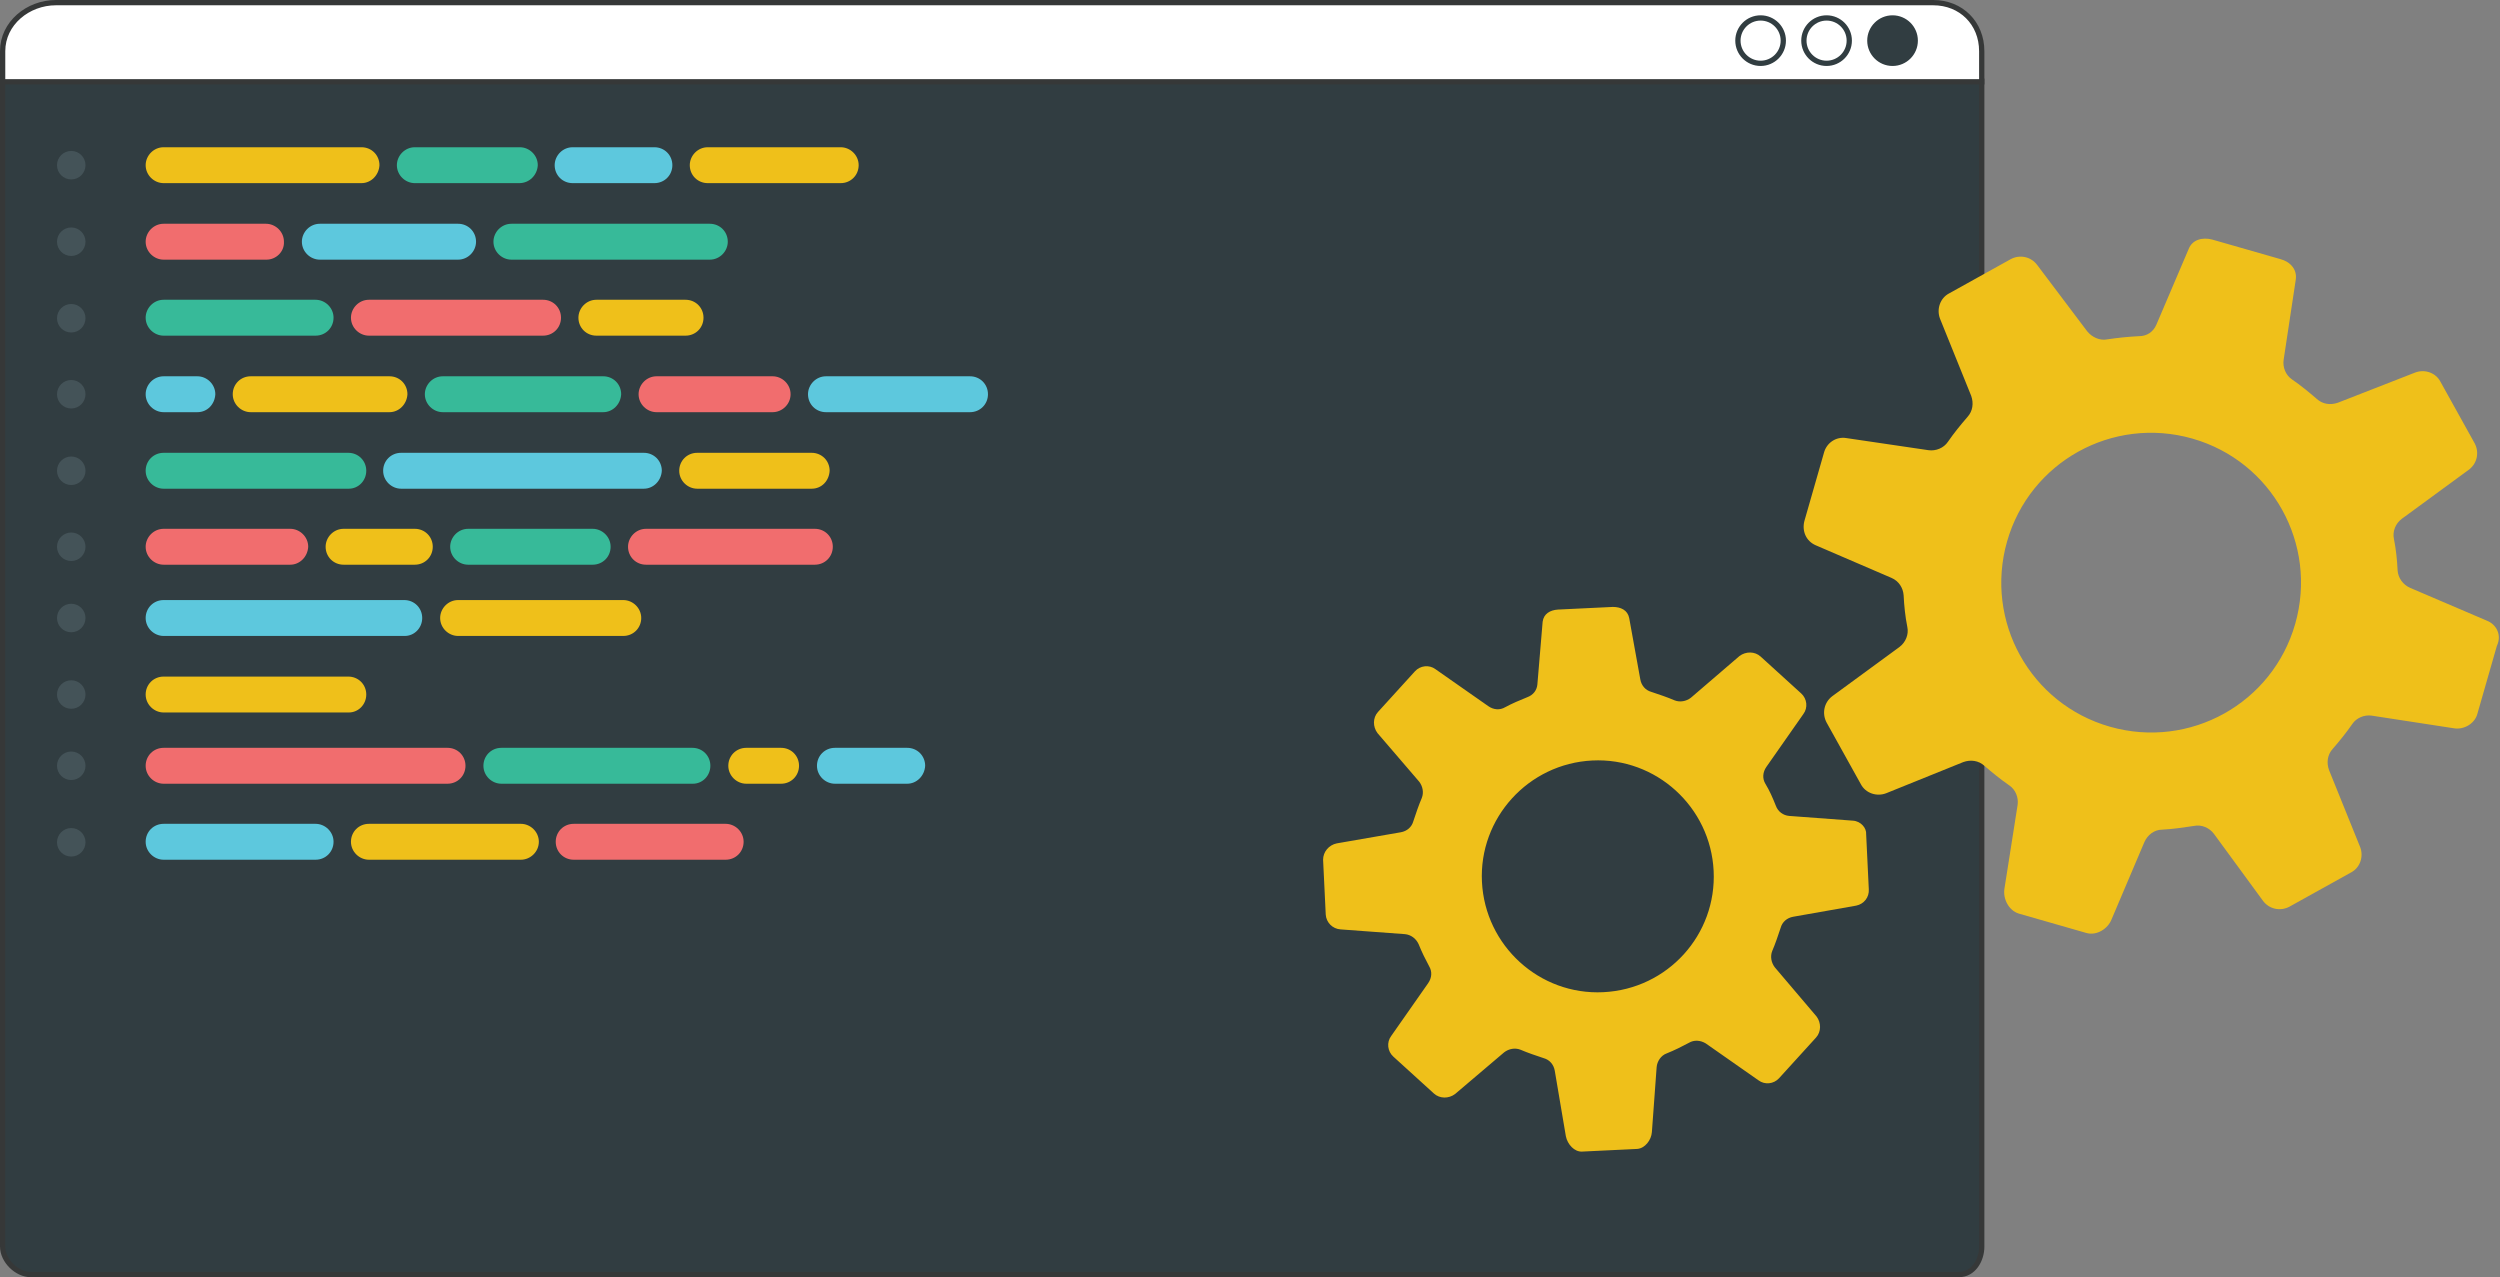 <?xml version="1.0" encoding="utf-8"?>
<!-- Generator: Adobe Illustrator 19.0.0, SVG Export Plug-In . SVG Version: 6.00 Build 0)  -->
<svg version="1.1" id="Layer_1" xmlns="http://www.w3.org/2000/svg" xmlns:xlink="http://www.w3.org/1999/xlink" x="0px" y="0px"
	 viewBox="0 0 473.7 242" style="enable-background:new 0 0 473.7 242;" xml:space="preserve">
<rect x="0" y="0" width="473.7" height="242" fill="#808080" stroke="none"/>
<style type="text/css">
	.st0{fill:#313D41;stroke:#363838;stroke-miterlimit:10;}
	.st1{fill:#FFFFFF;stroke:#363838;stroke-miterlimit:10;}
	.st2{fill:#313D41;stroke:#313D41;stroke-miterlimit:10;}
	.st3{fill:#FFFFFF;stroke:#313D41;stroke-miterlimit:10;}
	.st4{fill:#445358;}
	.st5{fill:#EFC01A;}
	.st6{fill:#F16D6E;}
	.st7{fill:#37BA99;}
	.st8{fill:#5DC8DD;}
</style>
<g id="XMLID_54_">
	<g id="XMLID_55_">
		<path id="XMLID_53_" class="st0" d="M0.5,236.2c0,2.7,2.7,5.3,5.3,5.3h365.4c2.7,0,4.3-2.7,4.3-5.3V15.4H0.5V236.2z"/>
		<path id="XMLID_52_" class="st1" d="M366.3,0.5H10.6C5.3,0.5,0.5,4.4,0.5,9.7v5.8h375V9.7C375.5,4.4,371.6,0.5,366.3,0.5z"/>
		<circle id="XMLID_22_" class="st2" cx="358.6" cy="7.7" r="4.3"/>
		<circle id="XMLID_21_" class="st3" cx="346.1" cy="7.7" r="4.3"/>
		<circle id="XMLID_20_" class="st3" cx="333.6" cy="7.7" r="4.3"/>
		<circle id="XMLID_19_" class="st4" cx="13.5" cy="31.3" r="2.7"/>
		<circle id="XMLID_7_" class="st4" cx="13.5" cy="45.8" r="2.7"/>
		<circle id="XMLID_8_" class="st4" cx="13.5" cy="60.3" r="2.7"/>
		<circle id="XMLID_9_" class="st4" cx="13.5" cy="74.7" r="2.7"/>
		<circle id="XMLID_10_" class="st4" cx="13.5" cy="89.2" r="2.7"/>
		<circle id="XMLID_11_" class="st4" cx="13.5" cy="103.6" r="2.7"/>
		<circle id="XMLID_12_" class="st4" cx="13.5" cy="117.1" r="2.7"/>
		<circle id="XMLID_13_" class="st4" cx="13.5" cy="131.6" r="2.7"/>
		<circle id="XMLID_14_" class="st4" cx="13.5" cy="145.1" r="2.7"/>
		<circle id="XMLID_15_" class="st4" cx="13.5" cy="159.6" r="2.7"/>
		<path id="XMLID_16_" class="st5" d="M68.5,34.7H31c-1.8,0-3.4-1.5-3.4-3.4l0,0c0-1.8,1.5-3.4,3.4-3.4h37.5c1.9,0,3.4,1.5,3.4,3.4
			l0,0C71.8,33.2,70.3,34.7,68.5,34.7z"/>
		<path id="XMLID_17_" class="st6" d="M50.5,49.2H31c-1.8,0-3.4-1.5-3.4-3.4l0,0c0-1.8,1.5-3.4,3.4-3.4h19.4c1.8,0,3.4,1.5,3.4,3.4
			l0,0C53.9,47.7,52.3,49.2,50.5,49.2z"/>
		<path id="XMLID_18_" class="st7" d="M59.8,63.6H31c-1.8,0-3.4-1.5-3.4-3.4l0,0c0-1.8,1.5-3.4,3.4-3.4h28.8c1.8,0,3.4,1.5,3.4,3.4
			l0,0C63.2,62.1,61.7,63.6,59.8,63.6z"/>
		<path id="XMLID_23_" class="st8" d="M37.4,78.1H31c-1.8,0-3.4-1.5-3.4-3.4l0,0c0-1.8,1.5-3.4,3.4-3.4h6.4c1.8,0,3.4,1.5,3.4,3.4
			l0,0C40.7,76.6,39.3,78.1,37.4,78.1z"/>
		<path id="XMLID_24_" class="st7" d="M66.1,92.6H31c-1.8,0-3.4-1.5-3.4-3.4l0,0c0-1.9,1.5-3.4,3.4-3.4h35c1.9,0,3.4,1.5,3.4,3.4
			l0,0C69.4,91.1,67.9,92.6,66.1,92.6z"/>
		<path id="XMLID_25_" class="st6" d="M55,107H31c-1.8,0-3.4-1.5-3.4-3.4l0,0c0-1.8,1.5-3.4,3.4-3.4h24c1.8,0,3.4,1.5,3.4,3.4l0,0
			C58.3,105.5,56.8,107,55,107z"/>
		<path id="XMLID_26_" class="st8" d="M76.7,120.5H31c-1.8,0-3.4-1.5-3.4-3.4l0,0c0-1.9,1.5-3.4,3.4-3.4h45.6c1.9,0,3.4,1.5,3.4,3.4
			l0,0C80,119,78.5,120.5,76.7,120.5z"/>
		<path id="XMLID_27_" class="st5" d="M66.1,135H31c-1.8,0-3.4-1.5-3.4-3.4l0,0c0-1.9,1.5-3.4,3.4-3.4h35c1.9,0,3.4,1.5,3.4,3.4l0,0
			C69.4,133.5,67.9,135,66.1,135z"/>
		<path id="XMLID_28_" class="st6" d="M84.8,148.5H31c-1.8,0-3.4-1.5-3.4-3.4l0,0c0-1.9,1.5-3.4,3.4-3.4h53.8c1.9,0,3.4,1.5,3.4,3.4
			l0,0C88.2,147,86.7,148.5,84.8,148.5z"/>
		<path id="XMLID_29_" class="st8" d="M59.8,162.9H31c-1.8,0-3.4-1.5-3.4-3.4l0,0c0-1.9,1.5-3.4,3.4-3.4h28.8c1.8,0,3.4,1.5,3.4,3.4
			l0,0C63.2,161.4,61.7,162.9,59.8,162.9z"/>
		<path id="XMLID_30_" class="st7" d="M98.4,34.7H78.6c-1.8,0-3.4-1.5-3.4-3.4l0,0c0-1.8,1.5-3.4,3.4-3.4h19.9
			c1.8,0,3.4,1.5,3.4,3.4l0,0C101.8,33.2,100.3,34.7,98.4,34.7z"/>
		<path id="XMLID_31_" class="st8" d="M124,34.7h-15.5c-1.9,0-3.4-1.5-3.4-3.4l0,0c0-1.8,1.5-3.4,3.4-3.4H124c1.9,0,3.4,1.5,3.4,3.4
			l0,0C127.4,33.2,125.9,34.7,124,34.7z"/>
		<path id="XMLID_32_" class="st5" d="M159.3,34.7h-25.2c-1.9,0-3.4-1.5-3.4-3.4l0,0c0-1.8,1.5-3.4,3.4-3.4h25.2
			c1.8,0,3.4,1.5,3.4,3.4l0,0C162.7,33.2,161.2,34.7,159.3,34.7z"/>
		<path id="XMLID_33_" class="st8" d="M86.8,49.2H60.6c-1.8,0-3.4-1.5-3.4-3.4l0,0c0-1.8,1.5-3.4,3.4-3.4h26.2
			c1.9,0,3.4,1.5,3.4,3.4l0,0C90.2,47.6,88.7,49.2,86.8,49.2z"/>
		<path id="XMLID_34_" class="st7" d="M134.5,49.2H96.9c-1.8,0-3.4-1.5-3.4-3.4l0,0c0-1.8,1.5-3.4,3.4-3.4h37.6
			c1.9,0,3.4,1.5,3.4,3.4l0,0C137.9,47.6,136.4,49.2,134.5,49.2z"/>
		<path id="XMLID_35_" class="st6" d="M102.9,63.6h-33c-1.8,0-3.4-1.5-3.4-3.4l0,0c0-1.8,1.5-3.4,3.4-3.4h33c1.9,0,3.4,1.5,3.4,3.4
			l0,0C106.3,62.1,104.8,63.6,102.9,63.6z"/>
		<path id="XMLID_36_" class="st5" d="M129.9,63.6H113c-1.9,0-3.4-1.5-3.4-3.4l0,0c0-1.8,1.5-3.4,3.4-3.4h16.9
			c1.9,0,3.4,1.5,3.4,3.4l0,0C133.3,62.1,131.8,63.6,129.9,63.6z"/>
		<path id="XMLID_37_" class="st5" d="M73.8,78.1H47.5c-1.8,0-3.4-1.5-3.4-3.4l0,0c0-1.9,1.5-3.4,3.4-3.4h26.3
			c1.9,0,3.4,1.5,3.4,3.4l0,0C77.1,76.6,75.6,78.1,73.8,78.1z"/>
		<path id="XMLID_38_" class="st7" d="M114.3,78.1H83.9c-1.8,0-3.4-1.5-3.4-3.4l0,0c0-1.8,1.5-3.4,3.4-3.4h30.4
			c1.9,0,3.4,1.5,3.4,3.4l0,0C117.6,76.6,116.1,78.1,114.3,78.1z"/>
		<path id="XMLID_39_" class="st6" d="M146.4,78.1h-22c-1.8,0-3.4-1.5-3.4-3.4l0,0c0-1.8,1.5-3.4,3.4-3.4h22c1.8,0,3.4,1.5,3.4,3.4
			l0,0C149.8,76.6,148.2,78.1,146.4,78.1z"/>
		<path id="XMLID_40_" class="st8" d="M183.8,78.1h-27.3c-1.9,0-3.4-1.5-3.4-3.4l0,0c0-1.8,1.5-3.4,3.4-3.4h27.3
			c1.9,0,3.4,1.5,3.4,3.4l0,0C187.2,76.6,185.7,78.1,183.8,78.1z"/>
		<path id="XMLID_41_" class="st8" d="M122,92.6H76c-1.8,0-3.4-1.5-3.4-3.4l0,0c0-1.9,1.5-3.4,3.4-3.4H122c1.9,0,3.4,1.5,3.4,3.4
			l0,0C125.3,91.1,123.8,92.6,122,92.6z"/>
		<path id="XMLID_42_" class="st5" d="M153.8,92.6h-21.7c-1.8,0-3.4-1.5-3.4-3.4l0,0c0-1.9,1.5-3.4,3.4-3.4h21.7
			c1.9,0,3.4,1.5,3.4,3.4l0,0C157.1,91.1,155.7,92.6,153.8,92.6z"/>
		<path id="XMLID_43_" class="st5" d="M78.6,107H65.1c-1.9,0-3.4-1.5-3.4-3.4l0,0c0-1.8,1.5-3.4,3.4-3.4h13.5c1.9,0,3.4,1.5,3.4,3.4
			l0,0C82,105.5,80.5,107,78.6,107z"/>
		<path id="XMLID_44_" class="st7" d="M112.3,107H88.7c-1.8,0-3.4-1.5-3.4-3.4l0,0c0-1.8,1.5-3.4,3.4-3.4h23.6
			c1.8,0,3.4,1.5,3.4,3.4l0,0C115.7,105.5,114.2,107,112.3,107z"/>
		<path id="XMLID_45_" class="st6" d="M154.4,107h-32c-1.9,0-3.4-1.5-3.4-3.4l0,0c0-1.8,1.5-3.4,3.4-3.4h32c1.9,0,3.4,1.5,3.4,3.4
			l0,0C157.8,105.5,156.3,107,154.4,107z"/>
		<path id="XMLID_46_" class="st5" d="M118.1,120.5H86.8c-1.8,0-3.4-1.5-3.4-3.4l0,0c0-1.8,1.5-3.4,3.4-3.4h31.3
			c1.8,0,3.4,1.5,3.4,3.4l0,0C121.5,119,120,120.5,118.1,120.5z"/>
		<path id="XMLID_47_" class="st7" d="M131.3,148.5H95c-1.8,0-3.4-1.5-3.4-3.4l0,0c0-1.9,1.5-3.4,3.4-3.4h36.2
			c1.9,0,3.4,1.5,3.4,3.4l0,0C134.6,147,133.1,148.5,131.3,148.5z"/>
		<path id="XMLID_48_" class="st5" d="M148,148.5h-6.6c-1.8,0-3.4-1.5-3.4-3.4l0,0c0-1.9,1.5-3.4,3.4-3.4h6.6c1.9,0,3.4,1.5,3.4,3.4
			l0,0C151.4,147,149.9,148.5,148,148.5z"/>
		<path id="XMLID_49_" class="st8" d="M171.9,148.5h-13.7c-1.8,0-3.4-1.5-3.4-3.4l0,0c0-1.9,1.5-3.4,3.4-3.4h13.7
			c1.9,0,3.4,1.5,3.4,3.4l0,0C175.2,147,173.7,148.5,171.9,148.5z"/>
		<path id="XMLID_50_" class="st5" d="M98.7,162.9H69.9c-1.8,0-3.4-1.5-3.4-3.4l0,0c0-1.9,1.5-3.4,3.4-3.4h28.8
			c1.8,0,3.4,1.5,3.4,3.4l0,0C102.1,161.4,100.5,162.9,98.7,162.9z"/>
		<path id="XMLID_51_" class="st6" d="M137.5,162.9h-28.8c-1.9,0-3.4-1.5-3.4-3.4l0,0c0-1.9,1.5-3.4,3.4-3.4h28.8
			c1.8,0,3.4,1.5,3.4,3.4l0,0C140.9,161.4,139.4,162.9,137.5,162.9z"/>
	</g>
	<path id="XMLID_6_" class="st5" d="M471.2,117.6l-14.5-6.2c-1.4-0.6-2.3-1.9-2.4-3.3c-0.1-2-0.3-4-0.7-6c-0.3-1.4,0.3-2.9,1.5-3.8
		l12.7-9.3c1.6-1.2,2-3.3,1.1-5l-6.5-11.7c-0.9-1.7-3-2.4-4.8-1.7L443,76.3c-1.4,0.5-2.9,0.3-4-0.7c-1.5-1.3-3.1-2.6-4.7-3.7
		c-1.2-0.8-1.8-2.3-1.6-3.7l2.3-15.2c0.3-1.9-1-3.4-2.9-3.9l-12.9-3.7c-1.9-0.5-3.8,0-4.5,1.8l-6.1,14.3c-0.6,1.4-1.8,2.2-3.3,2.2
		c-2,0.1-4,0.3-6,0.6c-1.4,0.3-2.9-0.4-3.8-1.5L386,50.2c-1.2-1.6-3.3-2-5-1.1l-11.7,6.5c-1.7,0.9-2.4,3-1.7,4.8l5.9,14.6
		c0.5,1.4,0.3,2.9-0.7,4c-1.3,1.5-2.6,3.1-3.7,4.7c-0.8,1.2-2.3,1.8-3.7,1.6L349.8,83c-1.9-0.3-3.7,0.9-4.2,2.8l-3.7,12.9
		c-0.5,1.9,0.3,3.8,2.1,4.6l14.4,6.2c1.4,0.6,2.2,1.9,2.3,3.3c0.1,2,0.3,4,0.7,6c0.3,1.4-0.3,2.9-1.5,3.8l-12.7,9.3
		c-1.6,1.2-2,3.3-1.1,5l6.5,11.7c0.9,1.7,3,2.4,4.8,1.7l14.6-5.9c1.4-0.5,2.9-0.3,4,0.7c1.5,1.3,3.1,2.6,4.7,3.7
		c1.2,0.8,1.8,2.3,1.6,3.7l-2.5,15.9c-0.3,1.9,0.8,4.1,2.7,4.7l12.9,3.7c1.9,0.5,4-0.8,4.7-2.6l6.2-14.6c0.6-1.4,1.9-2.4,3.4-2.4
		c2-0.1,4-0.4,6-0.7c1.4-0.3,2.9,0.3,3.8,1.5l9.3,12.7c1.2,1.6,3.3,2,5,1.1l11.7-6.5c1.7-0.9,2.4-3,1.7-4.8l-5.9-14.6
		c-0.5-1.4-0.3-2.9,0.7-4c1.3-1.5,2.6-3.1,3.7-4.7c0.8-1.2,2.3-1.8,3.7-1.6l15.6,2.4c1.9,0.3,3.9-0.9,4.4-2.7l3.7-12.9
		C474.1,120.3,473,118.3,471.2,117.6z M399.8,137.7c-15.1-4.3-23.8-20-19.5-35.1s20-23.8,35.1-19.5c15.1,4.3,23.8,20,19.5,35.1
		C430.6,133.3,414.9,142,399.8,137.7z"/>
	<path id="XMLID_1_" class="st5" d="M351.1,155.5l-12.1-0.9c-1.1-0.1-2.1-0.8-2.5-1.9c-0.6-1.5-1.2-2.9-2-4.2
		c-0.6-1-0.5-2.2,0.2-3.2l7-10c0.9-1.2,0.7-2.9-0.4-3.9l-7.7-7c-1.1-1-2.8-1-4-0.1l-9.2,7.9c-0.9,0.7-2.1,0.9-3.1,0.5
		c-1.4-0.6-2.9-1.1-4.4-1.6c-1.1-0.3-1.9-1.2-2.1-2.4l-2.1-11.6c-0.3-1.5-1.6-2.1-3.1-2.1l-10.4,0.5c-1.5,0.1-2.7,0.8-2.9,2.3
		l-1,11.9c-0.1,1.1-0.8,2-1.9,2.4c-1.5,0.6-2.9,1.2-4.2,1.9c-1,0.6-2.2,0.5-3.2-0.2l-10-7c-1.2-0.9-2.9-0.7-3.9,0.4l-7,7.7
		c-1,1.1-1,2.8-0.1,4l7.9,9.2c0.7,0.9,0.9,2.1,0.5,3.1c-0.6,1.4-1.1,2.9-1.6,4.4c-0.3,1.1-1.2,1.9-2.4,2.1l-12.1,2.1
		c-1.5,0.3-2.6,1.6-2.6,3.1l0.5,10.4c0.1,1.5,1.3,2.7,2.8,2.8l12.2,0.9c1.1,0.1,2.1,0.8,2.6,1.9c0.6,1.5,1.3,2.9,2,4.2
		c0.6,1,0.5,2.2-0.2,3.2l-7,10c-0.9,1.2-0.7,2.9,0.4,3.9l7.7,7c1.1,1,2.8,1,4,0.1l9.3-7.9c0.9-0.7,2.1-0.9,3.1-0.5
		c1.4,0.6,2.9,1.1,4.4,1.6c1.1,0.3,1.9,1.2,2.1,2.4l2.1,12.4c0.3,1.5,1.6,3,3.1,2.9l10.4-0.5c1.5-0.1,2.7-1.7,2.8-3.2l0.9-12.3
		c0.1-1.1,0.8-2.2,1.9-2.6c1.5-0.6,2.9-1.3,4.2-2c1-0.6,2.2-0.5,3.2,0.1l10,7c1.2,0.9,2.9,0.7,3.9-0.4l7-7.7c1-1.1,1-2.8,0.1-4
		l-7.9-9.3c-0.7-0.9-0.9-2.1-0.5-3.1c0.6-1.4,1.1-2.9,1.6-4.4c0.3-1.1,1.2-1.9,2.4-2.1l11.9-2.1c1.5-0.3,2.5-1.6,2.4-3.1l-0.5-10.4
		C353.7,156.9,352.6,155.6,351.1,155.5z M303.8,188c-12.1,0.6-22.4-8.8-23-20.9s8.8-22.4,20.9-23c12.1-0.6,22.4,8.8,23,20.9
		C325.3,177.1,316,187.4,303.8,188z"/>
</g>
</svg>
